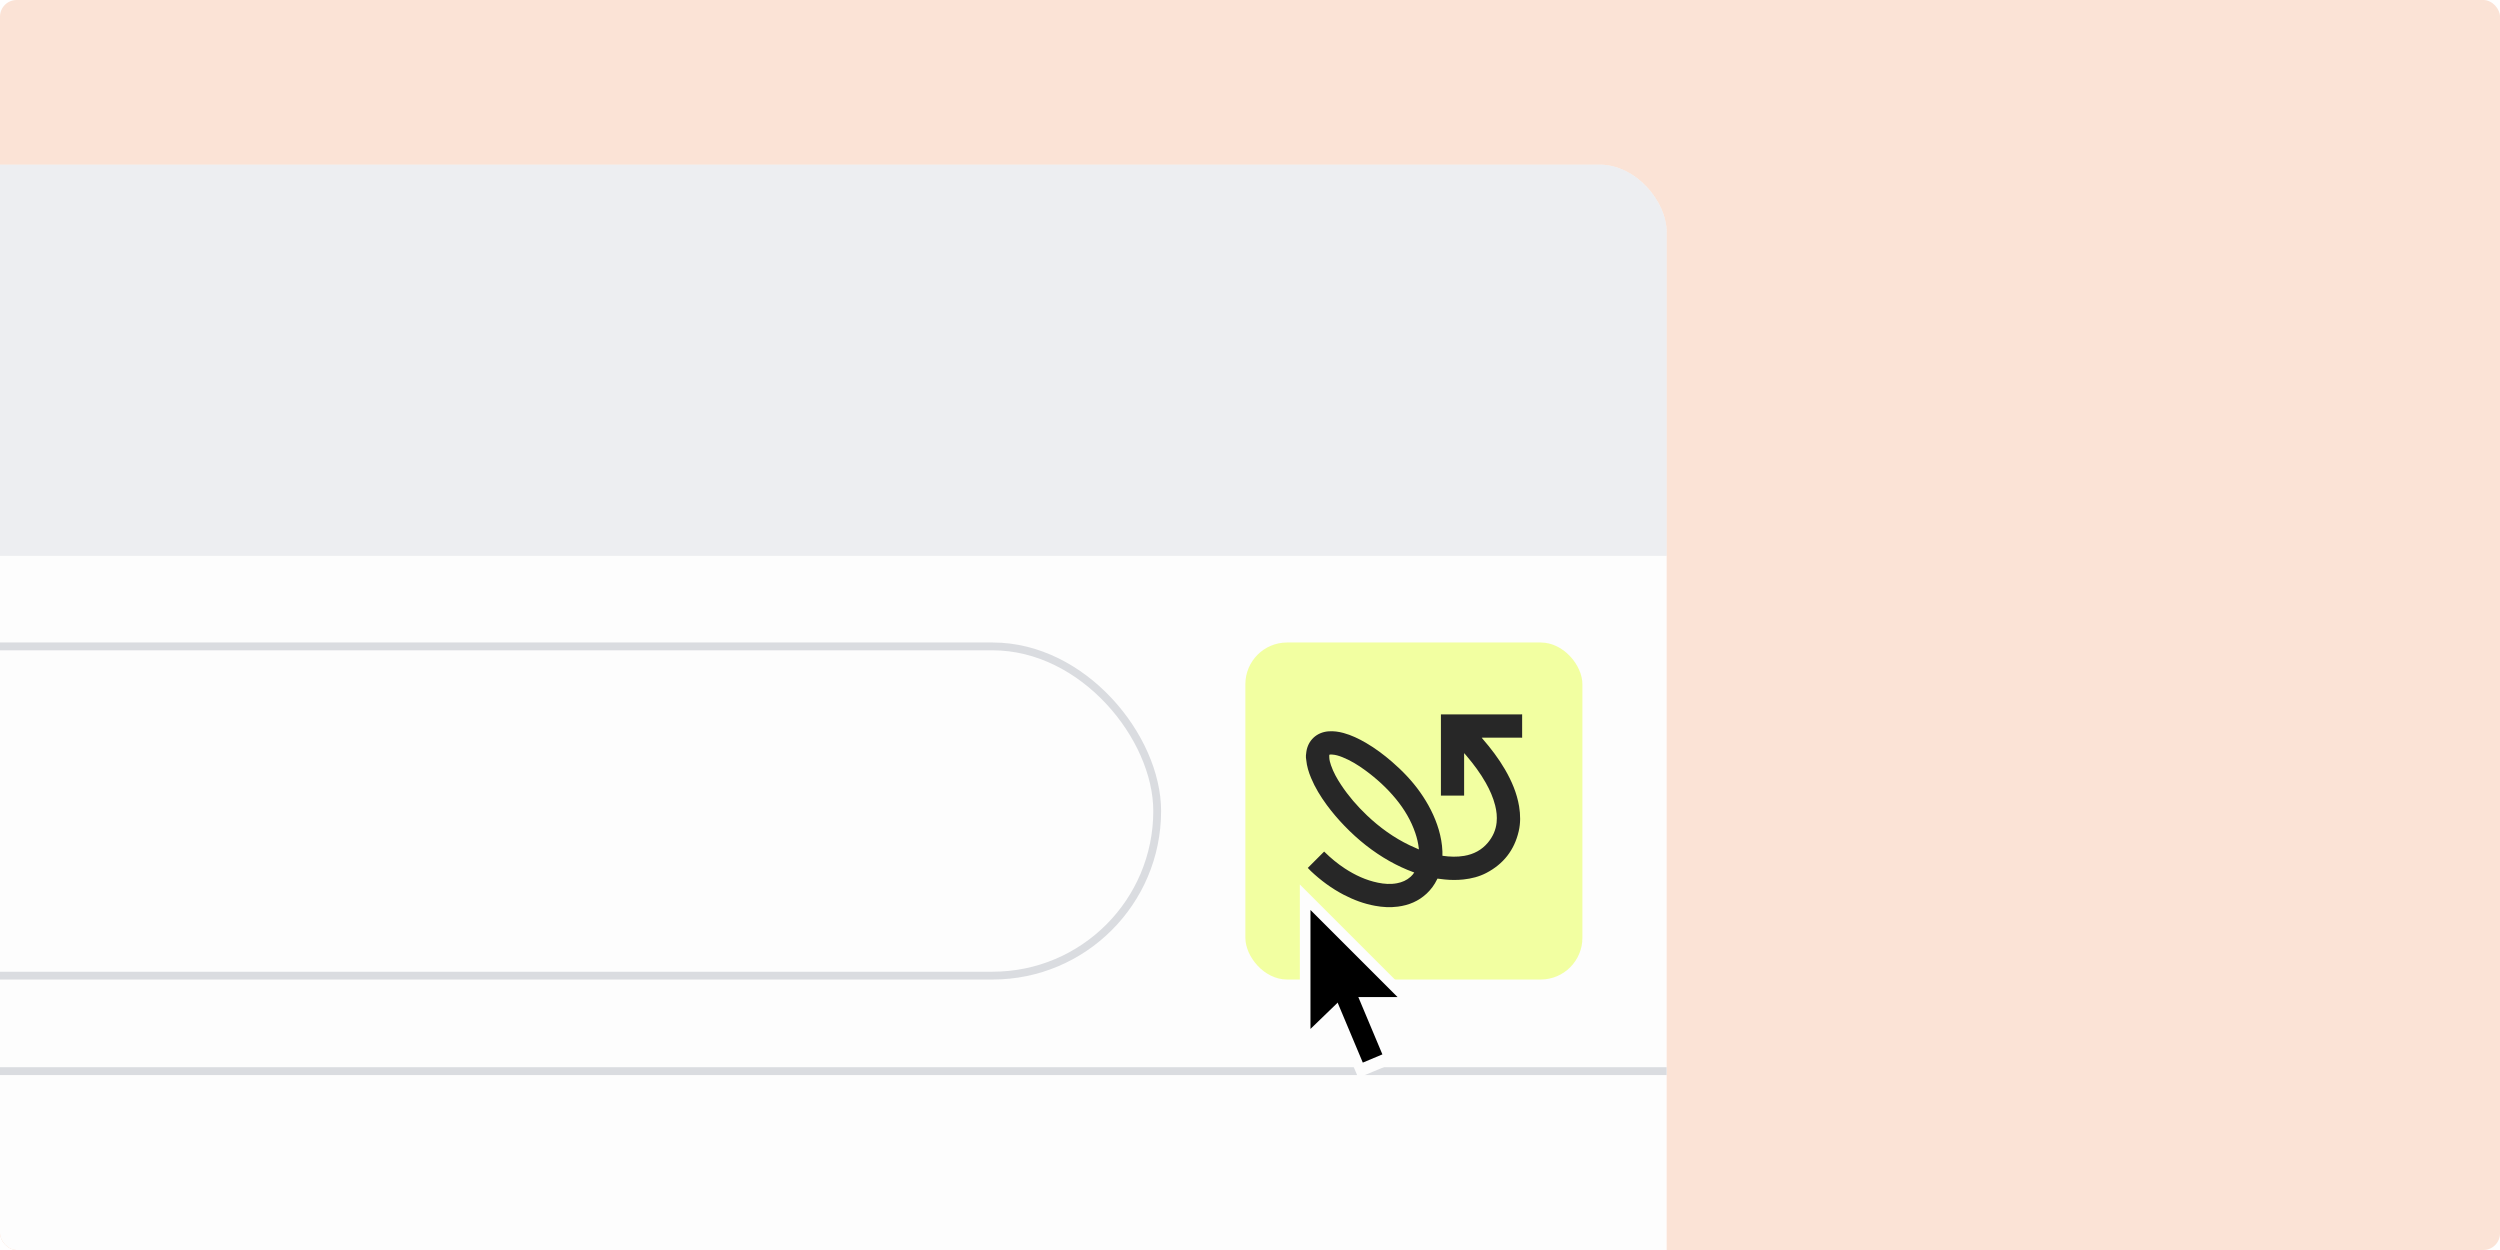 <svg width="600" height="300" viewBox="0 0 600 300" fill="none" xmlns="http://www.w3.org/2000/svg">
<g clip-path="url(#clip0)">
<rect width="600" height="300" rx="4" fill="#FBE3D6"/>
<g filter="url(#filter0_dd)">
<g clip-path="url(#clip1)">
<rect x="-787.044" y="32" width="1187.04" height="728" rx="16.178" fill="#FDFDFD"/>
<rect opacity="0.5" x="-787.044" y="32" width="1187.04" height="93.912" fill="#DEE1E6"/>
<line x1="402.022" y1="249.562" x2="-813.333" y2="249.562" stroke="#DADCE0" stroke-width="1.878"/>
<rect x="-866.994" y="147.624" width="1144.72" height="79.011" rx="39.505" fill="#FDFDFD" stroke="#DADCE0" stroke-width="1.878"/>
<g clip-path="url(#clip2)">
<path d="M379.778 146.685H298.889V227.573H379.778V146.685Z" fill="#F2FFA1"/>
<path d="M313.424 174.306C313.424 174.132 313.424 173.958 313.424 173.784C313.456 173.48 313.489 173.175 313.532 172.87C313.935 170.194 315.969 168.236 318.819 168.008C320.049 167.91 321.245 168.084 322.431 168.399C324.335 168.921 326.097 169.77 327.805 170.76C330.046 172.065 332.124 173.621 334.082 175.318C336.595 177.494 338.89 179.876 340.816 182.596C342.774 185.37 344.329 188.34 345.297 191.604C345.798 193.312 346.113 195.042 346.179 196.826C346.189 197.174 346.179 197.511 346.179 197.848C346.222 197.87 346.222 197.87 346.244 197.881C347.974 198.131 349.692 198.186 351.422 197.892C353.685 197.5 355.61 196.499 357.101 194.715C358.276 193.301 359.004 191.702 359.189 189.863C359.331 188.493 359.178 187.133 358.841 185.805C358.362 183.891 357.568 182.107 356.6 180.388C355.295 178.07 353.707 175.938 351.988 173.915C351.803 173.697 351.618 173.49 351.433 173.273C351.422 173.284 351.4 173.284 351.389 173.295C351.389 176.678 351.389 180.061 351.389 183.434C349.518 183.434 347.669 183.434 345.82 183.434C345.82 176.928 345.82 170.444 345.82 163.939C345.918 163.939 345.994 163.939 346.081 163.939C352.401 163.939 358.722 163.939 365.042 163.939C365.129 163.939 365.227 163.928 365.314 163.917C365.314 165.799 365.314 167.67 365.314 169.552C365.249 169.541 365.183 169.531 365.107 169.531C362.018 169.531 358.917 169.531 355.828 169.531C355.763 169.531 355.697 169.541 355.632 169.541C355.643 169.574 355.643 169.585 355.643 169.596C355.719 169.683 355.784 169.77 355.86 169.846C357.84 172.131 359.668 174.535 361.191 177.146C362.801 179.92 364.052 182.825 364.585 186.012C364.911 188.014 364.955 190.016 364.487 191.996C363.443 196.51 360.832 199.839 356.742 201.982C355.023 202.885 353.152 203.353 351.226 203.56C349.725 203.723 348.224 203.712 346.722 203.56C346.146 203.505 345.58 203.419 344.993 203.353C344.96 203.419 344.917 203.495 344.884 203.56C344.275 204.833 343.448 205.953 342.426 206.921C340.467 208.76 338.129 209.739 335.496 210.076C333.668 210.316 331.841 210.218 330.024 209.881C327.37 209.402 324.868 208.466 322.485 207.226C319.592 205.714 316.981 203.788 314.609 201.547C314.348 201.297 314.109 201.036 313.87 200.786C315.175 199.48 316.48 198.175 317.797 196.859C317.829 196.891 317.873 196.924 317.905 196.967C319.396 198.436 320.995 199.763 322.757 200.916C325.205 202.516 327.816 203.745 330.699 204.332C332.222 204.648 333.745 204.757 335.289 204.463C336.508 204.234 337.617 203.756 338.542 202.918C338.879 202.613 339.173 202.276 339.423 201.885C339.347 201.852 339.282 201.83 339.216 201.808C337.237 201.09 335.344 200.198 333.516 199.176C329.48 196.902 325.901 194.041 322.692 190.712C321.158 189.124 319.733 187.459 318.428 185.686C316.948 183.662 315.632 181.541 314.664 179.213C314.087 177.831 313.641 176.406 313.5 174.894C313.456 174.676 313.445 174.491 313.424 174.306ZM340.533 196.347C340.522 196.228 340.522 196.151 340.511 196.086C340.37 194.846 340.087 193.627 339.684 192.442C338.662 189.417 337.052 186.719 335.039 184.261C332.863 181.606 330.351 179.322 327.576 177.298C325.89 176.069 324.117 174.981 322.181 174.209C321.376 173.893 320.549 173.621 319.679 173.578C318.961 173.545 319.015 173.534 319.026 174.198C319.037 174.872 319.222 175.525 319.439 176.156C320.016 177.842 320.886 179.376 321.865 180.856C323.638 183.543 325.738 185.958 328.066 188.177C331.123 191.082 334.517 193.53 338.324 195.357C339.053 195.705 339.782 196.01 340.533 196.347Z" fill="#272727"/>
</g>
<path d="M311.964 245.552V204.768L341.533 234.336H324.2L323.18 234.591L311.964 245.552Z" fill="#FDFDFD"/>
<path d="M335.161 247.335L325.984 251.159L314.004 222.865L323.435 219.041L335.161 247.335Z" fill="#FDFDFD"/>
<path d="M323.88 226.736L319.179 228.71L327.073 247.514L331.774 245.54L323.88 226.736Z" fill="black"/>
<path d="M314.513 210.884V239.433L322.161 232.041L323.18 231.786H335.415L314.513 210.884Z" fill="black"/>
</g>
</g>
</g>
<defs>
<filter id="filter0_dd" x="-817.096" y="6.957" width="1247.15" height="788.104" filterUnits="userSpaceOnUse" color-interpolation-filters="sRGB">
<feFlood flood-opacity="0" result="BackgroundImageFix"/>
<feColorMatrix in="SourceAlpha" type="matrix" values="0 0 0 0 0 0 0 0 0 0 0 0 0 0 0 0 0 0 127 0"/>
<feOffset dy="2.504"/>
<feGaussianBlur stdDeviation="2.504"/>
<feColorMatrix type="matrix" values="0 0 0 0 0 0 0 0 0 0 0 0 0 0 0 0 0 0 0.1 0"/>
<feBlend mode="normal" in2="BackgroundImageFix" result="effect1_dropShadow"/>
<feColorMatrix in="SourceAlpha" type="matrix" values="0 0 0 0 0 0 0 0 0 0 0 0 0 0 0 0 0 0 127 0"/>
<feOffset dy="5.009"/>
<feGaussianBlur stdDeviation="15.026"/>
<feColorMatrix type="matrix" values="0 0 0 0 0 0 0 0 0 0 0 0 0 0 0 0 0 0 0.25 0"/>
<feBlend mode="normal" in2="effect1_dropShadow" result="effect2_dropShadow"/>
<feBlend mode="normal" in="SourceGraphic" in2="effect2_dropShadow" result="shape"/>
</filter>
<clipPath id="clip0">
<rect width="600" height="300" rx="4" fill="white"/>
</clipPath>
<clipPath id="clip1">
<rect x="-787.044" y="32" width="1187.04" height="728" rx="16.178" fill="white"/>
</clipPath>
<clipPath id="clip2">
<rect x="298.889" y="146.685" width="80.889" height="80.889" rx="10.017" fill="white"/>
</clipPath>
</defs>
</svg>
